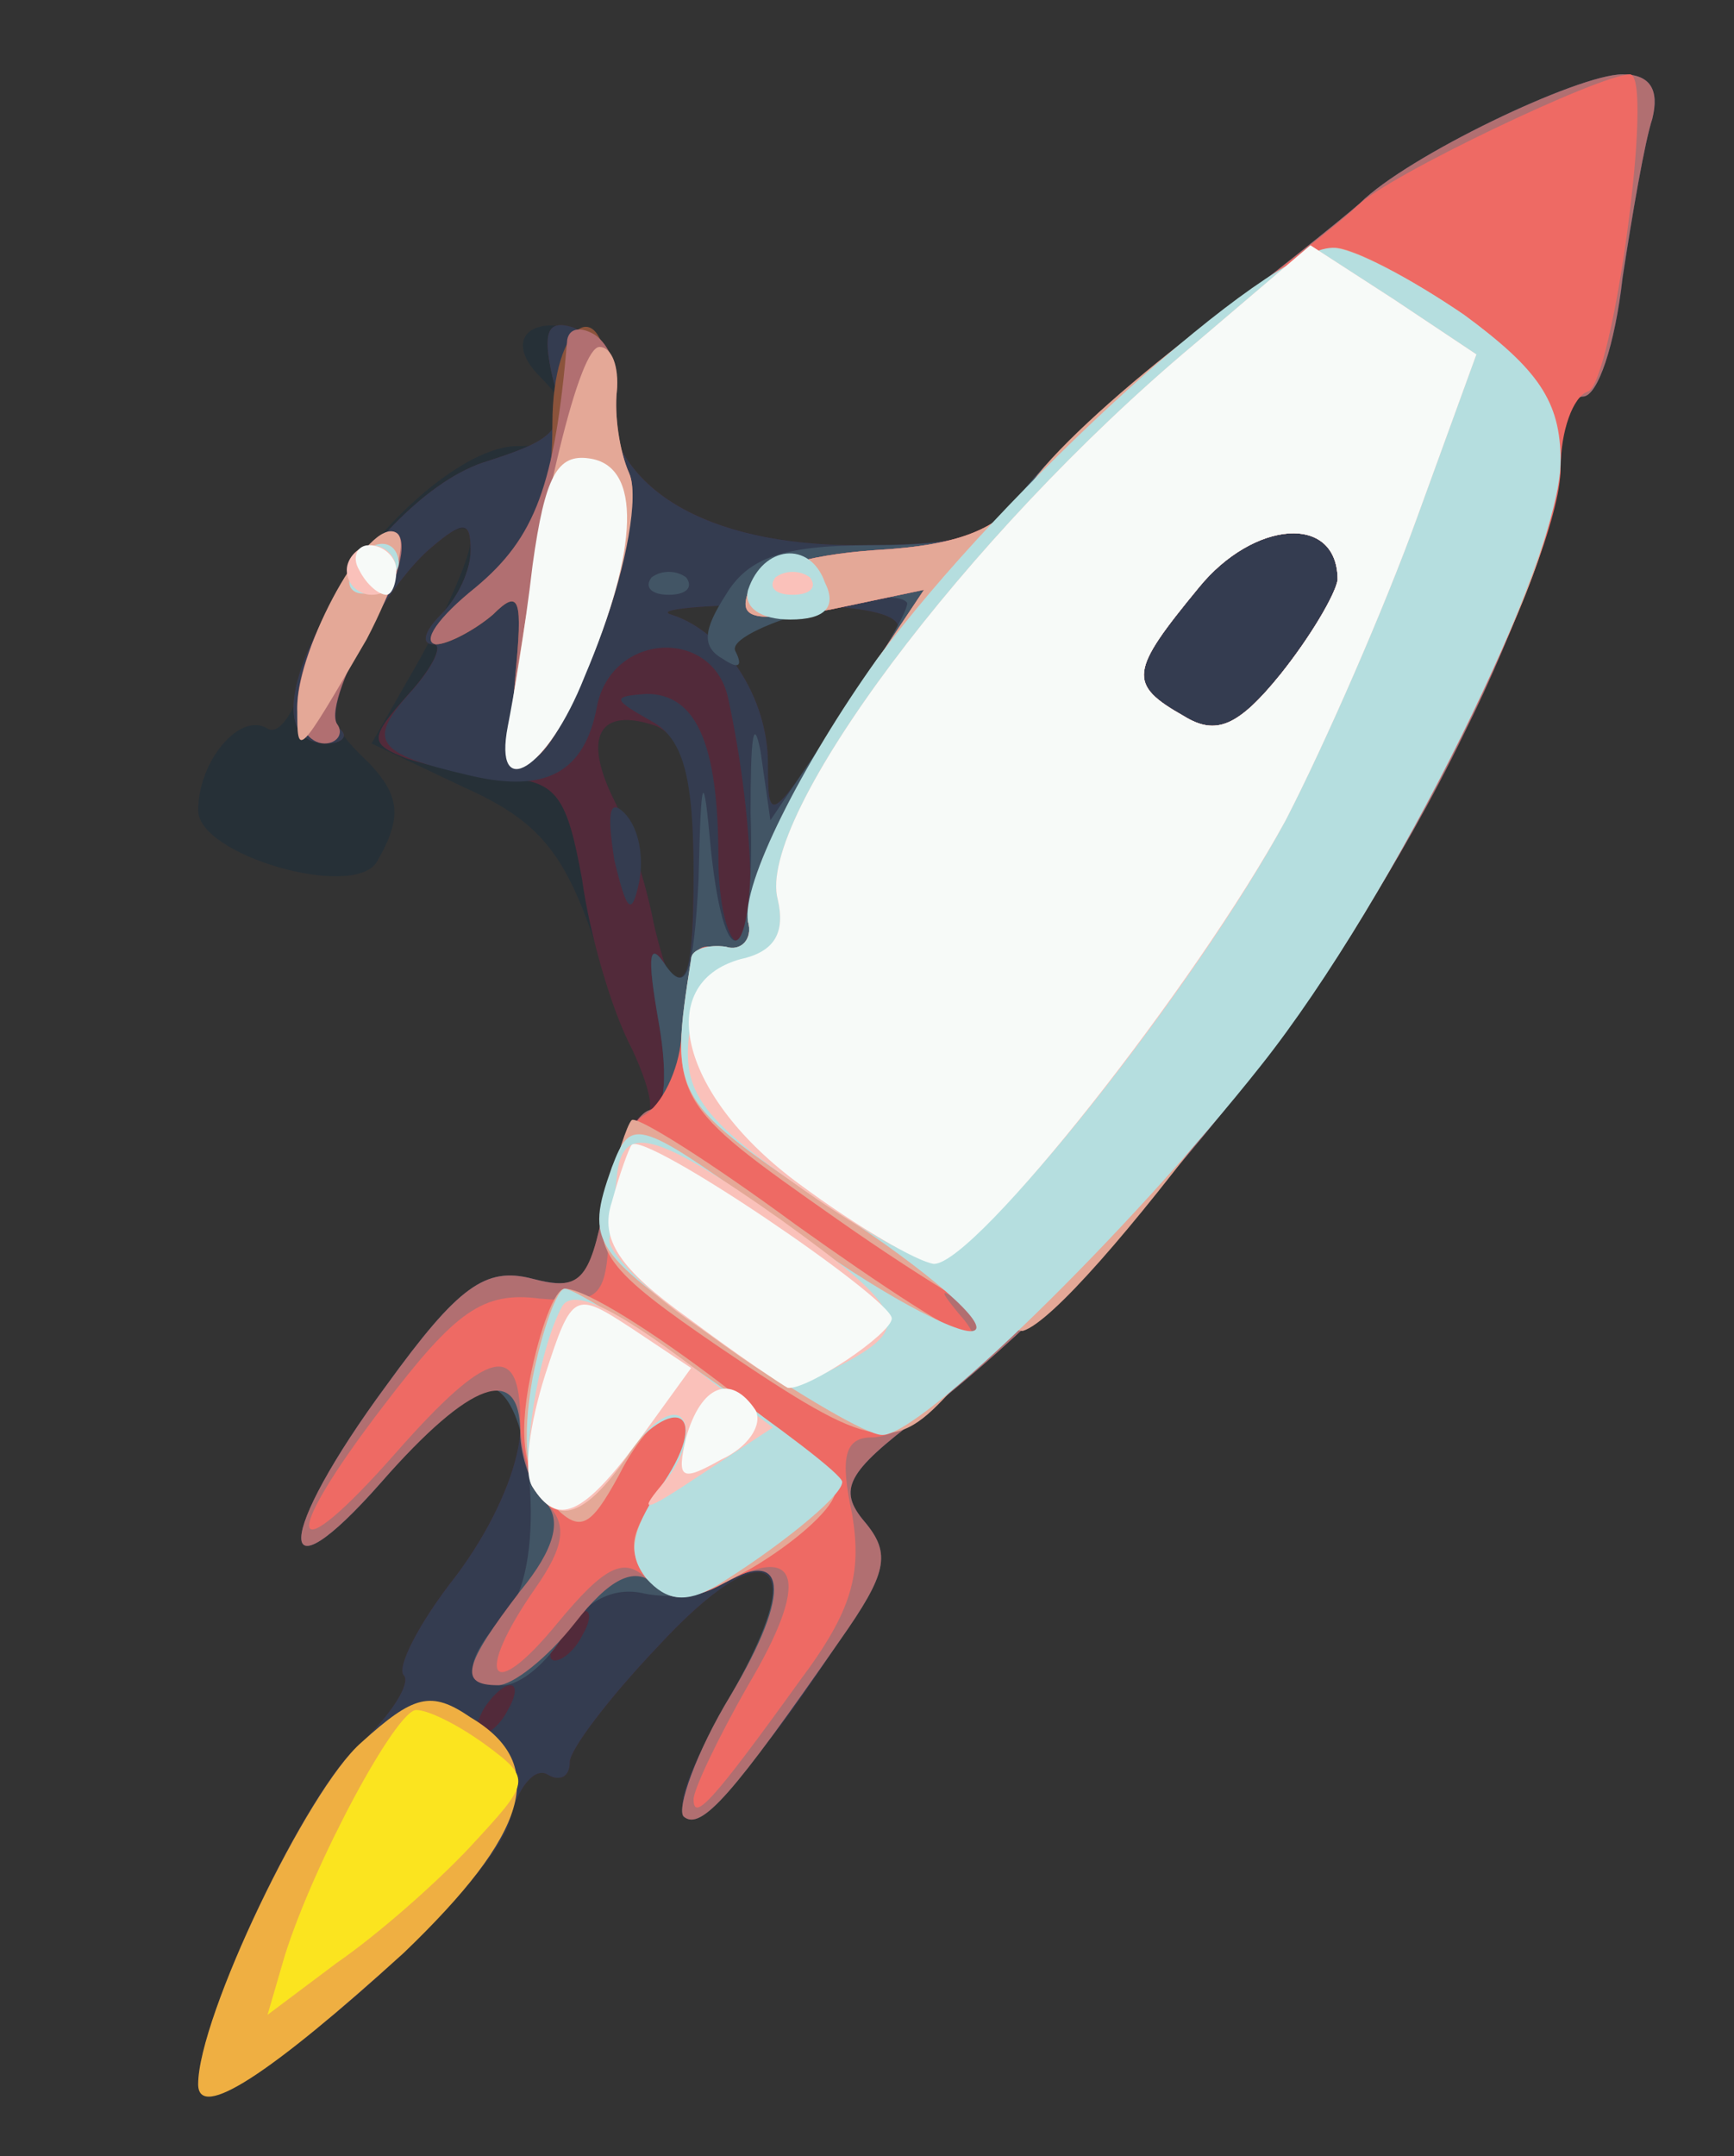 <!DOCTYPE svg PUBLIC "-//W3C//DTD SVG 20010904//EN" "http://www.w3.org/TR/2001/REC-SVG-20010904/DTD/svg10.dtd">
<svg version="1.0" xmlns="http://www.w3.org/2000/svg" width="70px" height="87px" viewBox="0 0 700 870" preserveAspectRatio="xMidYMid meet">
<rect x="0" y="0" width="700" height="870" fill="#333333" stroke="none"/>
<g id="layer101" fill="#263037" stroke="none">
<path d="M80 841 c0 -26 43 -118 65 -137 13 -12 21 -25 18 -28 -3 -3 6 -21 21 -40 27 -36 35 -76 15 -76 -7 0 -27 17 -45 38 -44 50 -43 22 2 -39 29 -40 40 -48 59 -43 20 5 23 1 29 -30 4 -20 11 -36 17 -36 6 0 7 -5 2 -12 -4 -7 -15 -33 -23 -58 -12 -36 -23 -49 -52 -62 l-38 -18 20 -35 c11 -20 20 -41 20 -47 0 -16 -29 11 -46 43 -12 24 -12 30 1 43 17 16 18 25 7 44 -10 15 -72 -3 -72 -21 0 -20 17 -40 28 -33 5 3 12 -8 16 -25 7 -37 57 -89 85 -89 24 0 27 -10 9 -28 -15 -15 -4 -26 18 -18 10 4 14 13 11 26 -9 33 36 60 99 60 45 0 56 -4 68 -23 9 -12 39 -40 68 -62 29 -22 59 -46 67 -53 19 -19 88 -52 106 -52 11 0 15 6 12 18 -3 9 -8 38 -12 65 -3 26 -10 47 -16 47 -5 0 -9 13 -9 28 0 15 -17 64 -39 108 -51 105 -136 211 -220 276 -29 22 -33 29 -22 42 11 13 7 24 -25 70 -45 64 -67 64 -29 1 33 -57 15 -69 -30 -20 -19 20 -35 41 -35 46 0 6 -4 8 -9 5 -5 -3 -12 5 -15 18 -8 31 -126 132 -126 107z m200 -491 c0 -36 -4 -52 -15 -57 -23 -8 -30 4 -17 30 6 12 13 34 16 50 10 42 16 32 16 -23z m82 -95 c4 -7 -13 -11 -49 -11 -30 0 -49 2 -42 4 22 7 39 34 39 60 0 24 1 23 23 -9 13 -19 26 -39 29 -44z"/>
</g>
<g id="layer102" fill="#522a3a" stroke="none">
<path d="M80 841 c0 -26 43 -118 65 -137 13 -12 21 -25 18 -28 -3 -3 6 -21 21 -40 27 -36 35 -76 15 -76 -7 0 -27 17 -45 38 -44 50 -43 22 2 -39 29 -40 40 -48 59 -43 20 5 23 1 29 -30 4 -20 11 -36 16 -36 5 0 2 -12 -5 -27 -8 -15 -17 -46 -20 -68 -6 -33 -10 -40 -31 -41 -13 -1 -31 -5 -40 -8 -15 -6 -15 -8 1 -26 10 -11 14 -20 10 -20 -5 0 -4 -5 3 -12 7 -7 12 -18 12 -26 0 -12 -3 -12 -16 -1 -20 17 -45 65 -37 73 4 3 1 6 -5 6 -40 0 17 -100 65 -114 28 -9 32 -13 26 -34 -4 -18 -2 -23 8 -20 8 3 14 15 14 27 1 38 40 61 101 61 45 0 56 -4 68 -23 9 -12 39 -40 68 -62 29 -22 59 -46 67 -53 19 -19 88 -52 106 -52 11 0 15 6 12 18 -3 9 -8 38 -12 65 -3 26 -10 47 -16 47 -5 0 -9 13 -9 28 0 15 -17 64 -39 108 -51 105 -136 211 -220 276 -29 22 -33 29 -22 42 11 13 7 24 -25 70 -45 64 -67 64 -29 1 33 -57 15 -69 -30 -20 -19 20 -35 41 -35 46 0 6 -4 8 -9 5 -5 -3 -12 5 -15 18 -8 31 -126 132 -126 107z m200 -491 c0 -36 -4 -52 -15 -57 -23 -8 -30 4 -17 30 6 12 13 34 16 50 10 42 16 32 16 -23z m82 -95 c4 -7 -13 -11 -49 -11 -30 0 -49 2 -42 4 22 7 39 34 39 60 0 24 1 23 23 -9 13 -19 26 -39 29 -44z"/>
</g>
<g id="layer103" fill="#343c50" stroke="none">
<path d="M80 841 c0 -26 43 -118 65 -137 13 -12 21 -25 18 -28 -3 -3 6 -21 21 -40 27 -36 35 -76 15 -76 -7 0 -27 17 -45 38 -44 50 -43 22 2 -39 29 -40 40 -48 59 -43 20 5 23 1 29 -30 4 -20 12 -36 18 -36 6 0 8 -14 4 -37 -5 -28 -4 -34 3 -23 8 11 11 2 11 -37 0 -39 -4 -55 -17 -62 -16 -9 -16 -10 -2 -11 20 0 29 20 29 66 0 19 4 34 8 34 8 0 6 -52 -4 -98 -6 -29 -47 -27 -53 3 -5 27 -21 35 -51 28 -39 -9 -42 -14 -24 -34 9 -10 13 -19 9 -19 -5 0 -4 -5 3 -12 7 -7 12 -18 12 -26 0 -12 -3 -12 -16 -1 -20 17 -45 65 -37 73 4 3 1 6 -5 6 -40 0 17 -100 65 -114 28 -9 32 -13 26 -34 -4 -18 -2 -23 8 -20 8 3 14 15 14 27 1 38 40 61 101 61 45 0 56 -4 68 -23 9 -12 39 -40 68 -62 29 -22 59 -46 67 -53 19 -19 88 -52 106 -52 11 0 15 6 12 18 -3 9 -8 38 -12 65 -3 26 -10 47 -16 47 -5 0 -9 13 -9 28 0 15 -17 64 -39 108 -51 105 -136 211 -220 276 -29 22 -33 29 -22 42 11 13 7 24 -25 70 -45 64 -67 64 -29 1 33 -57 15 -69 -30 -20 -19 20 -35 41 -35 46 0 6 -4 8 -9 5 -5 -3 -12 5 -15 18 -8 31 -126 132 -126 107z m125 -151 c3 -5 4 -10 1 -10 -3 0 -8 5 -11 10 -3 6 -4 10 -1 10 3 0 8 -4 11 -10z m30 -30 c3 -5 4 -10 1 -10 -3 0 -8 5 -11 10 -3 6 -4 10 -1 10 3 0 8 -4 11 -10z m127 -405 c4 -7 -13 -11 -49 -11 -30 0 -49 2 -42 4 22 7 39 34 39 60 0 24 1 23 23 -9 13 -19 26 -39 29 -44z"/>
<path d="M248 347 c-3 -19 -2 -25 4 -19 6 6 8 18 6 28 -3 14 -5 12 -10 -9z"/>
</g>
<g id="layer104" fill="#425565" stroke="none">
<path d="M276 733 c-3 -3 5 -26 19 -49 24 -42 23 -61 -4 -45 -7 5 -21 6 -31 4 -12 -3 -24 3 -32 16 -7 12 -18 21 -25 21 -17 0 -16 -10 2 -30 16 -18 10 -90 -8 -90 -5 0 -25 17 -43 38 -44 50 -43 22 2 -39 29 -40 40 -48 59 -43 20 5 23 1 29 -30 4 -20 12 -36 18 -36 6 0 8 -14 4 -37 -5 -28 -4 -34 3 -23 8 11 11 3 13 -35 1 -44 2 -45 5 -12 6 56 18 45 16 -15 0 -29 1 -40 4 -25 l4 28 29 -43 c16 -23 28 -44 26 -45 -7 -8 -75 11 -69 20 3 6 1 7 -5 3 -9 -5 -8 -12 1 -26 9 -15 23 -20 59 -20 38 0 50 -4 62 -23 9 -12 39 -40 68 -62 29 -22 59 -46 67 -53 19 -19 88 -52 106 -52 11 0 15 6 12 18 -3 9 -8 38 -12 64 -3 27 -10 48 -16 48 -5 0 -9 13 -9 28 0 15 -17 64 -39 108 -51 105 -136 211 -220 276 -29 22 -33 29 -22 42 11 13 9 21 -10 48 -43 62 -56 77 -63 71z m264 -499 c0 -27 -34 -24 -56 3 -28 34 -29 39 -6 52 13 8 22 4 39 -17 12 -15 22 -32 23 -38z"/>
<path d="M263 233 c4 -3 10 -3 14 0 3 4 0 7 -7 7 -7 0 -10 -3 -7 -7z"/>
</g>
<g id="layer105" fill="#8b533b" stroke="none">
<path d="M208 273 c3 -31 2 -36 -9 -25 -7 6 -18 12 -23 12 -6 -1 2 -11 18 -24 23 -19 29 -32 29 -65 0 -42 21 -55 23 -15 1 10 4 26 8 35 8 18 -24 111 -40 116 -6 2 -8 -11 -6 -34z"/>
</g>
<g id="layer106" fill="#b16f71" stroke="none">
<path d="M276 733 c-3 -3 5 -26 19 -49 25 -42 23 -61 -5 -44 -9 5 -19 5 -26 -1 -8 -7 -18 -2 -32 16 -11 14 -25 25 -31 25 -16 0 -14 -8 9 -38 14 -17 17 -29 10 -36 -5 -5 -10 -18 -10 -28 0 -28 -20 -21 -56 20 -44 50 -43 22 2 -39 29 -40 40 -48 59 -43 19 5 23 1 29 -30 4 -19 12 -36 18 -38 6 -2 12 -15 13 -28 4 -39 4 -40 18 -37 6 1 11 -4 9 -11 -2 -13 26 -70 55 -110 l16 -24 -38 8 c-30 5 -37 4 -33 -7 3 -9 23 -15 51 -17 36 -2 51 -9 62 -25 8 -12 38 -40 67 -62 29 -22 59 -46 67 -53 19 -19 88 -52 106 -52 11 0 15 6 12 18 -3 9 -8 38 -12 64 -3 27 -10 48 -16 48 -5 0 -9 13 -9 28 0 15 -17 64 -39 108 -51 105 -136 211 -220 276 -29 22 -33 29 -22 42 11 13 9 21 -10 48 -43 62 -56 77 -63 71z m264 -499 c0 -27 -34 -24 -56 3 -28 34 -29 39 -6 52 13 8 22 4 39 -17 12 -15 22 -32 23 -38z"/>
<path d="M208 273 c3 -31 2 -36 -9 -25 -7 6 -18 12 -23 12 -6 -1 1 -11 16 -23 24 -20 32 -41 37 -100 1 -5 6 -5 11 -2 6 4 10 14 9 23 -1 10 1 24 5 33 8 18 -24 111 -40 116 -6 2 -8 -11 -6 -34z"/>
<path d="M120 285 c0 -25 30 -76 40 -70 5 3 1 20 -10 37 -10 17 -17 35 -14 40 3 4 0 8 -5 8 -6 0 -11 -7 -11 -15z"/>
</g>
<g id="layer107" fill="#ee6a64" stroke="none">
<path d="M280 726 c0 -4 10 -25 22 -46 25 -42 21 -58 -10 -41 -13 7 -22 7 -31 -2 -9 -9 -17 -5 -36 18 -27 33 -34 22 -9 -14 12 -17 13 -26 5 -34 -6 -6 -11 -21 -11 -34 0 -32 -13 -29 -50 13 -44 50 -48 37 -5 -19 29 -38 40 -46 63 -43 25 2 27 0 28 -31 0 -19 6 -38 14 -43 7 -4 14 -18 15 -31 4 -38 4 -39 18 -36 6 1 11 -4 9 -11 -2 -13 26 -70 55 -110 l16 -24 -38 8 c-30 5 -37 4 -33 -7 3 -9 23 -15 51 -17 36 -2 51 -9 62 -25 8 -12 38 -40 67 -62 29 -22 59 -45 66 -52 12 -12 98 -53 110 -53 10 0 -7 125 -17 128 -6 2 -11 16 -11 31 0 37 -69 176 -118 236 -96 119 -98 121 -118 105 -15 -11 -16 -11 -7 0 10 11 9 17 -4 32 -9 10 -23 18 -31 18 -11 0 -13 8 -8 31 4 24 0 39 -21 67 -36 50 -43 57 -43 48z m260 -492 c0 -27 -34 -24 -56 3 -28 34 -29 39 -6 52 13 8 22 4 39 -17 12 -15 22 -32 23 -38z"/>
</g>
<g id="layer108" fill="#efaf42" stroke="none">
<path d="M80 841 c0 -27 44 -119 66 -138 21 -19 28 -21 44 -10 32 19 23 47 -27 95 -54 49 -83 68 -83 53z"/>
</g>
<g id="layer109" fill="#fbe41f" stroke="none">
<path d="M115 789 c12 -38 45 -99 53 -99 5 0 17 6 28 14 19 14 18 15 -6 41 -14 15 -38 36 -54 47 l-28 21 7 -24z"/>
</g>
<g id="layer110" fill="#e4a897" stroke="none">
<path d="M262 637 c-9 -10 -8 -18 3 -33 16 -22 19 -34 7 -34 -5 0 -15 11 -22 25 -12 22 -16 24 -28 11 -10 -10 -13 -25 -8 -50 4 -20 10 -36 14 -36 17 0 113 73 109 83 -2 7 -17 20 -34 30 -25 14 -32 15 -41 4z"/>
<path d="M291 544 c-47 -32 -52 -39 -46 -62 4 -15 8 -28 10 -30 2 -2 32 17 66 42 35 25 67 46 73 46 5 0 1 9 -9 20 -24 27 -32 26 -94 -16z"/>
<path d="M338 492 c-67 -47 -68 -48 -59 -105 0 -4 7 -6 14 -5 6 2 11 -3 9 -10 -2 -13 26 -70 55 -110 l16 -24 -38 8 c-30 5 -37 4 -33 -7 3 -9 23 -15 51 -17 36 -2 51 -9 62 -25 17 -27 107 -97 124 -97 7 0 30 12 52 27 52 38 51 67 -6 179 -39 77 -149 224 -172 231 -4 1 -38 -19 -75 -45z m202 -258 c0 -27 -34 -24 -56 3 -28 34 -29 39 -6 52 13 8 22 4 39 -17 12 -15 22 -32 23 -38z"/>
<path d="M207 283 c12 -82 27 -143 35 -143 5 0 8 8 7 18 -1 9 1 24 5 33 4 9 -1 37 -11 64 -20 55 -43 72 -36 28z"/>
<path d="M120 286 c0 -25 29 -78 40 -71 5 3 -1 22 -12 43 -28 48 -28 48 -28 28z"/>
</g>
<g id="layer111" fill="#b5dedf" stroke="none">
<path d="M261 637 c-8 -10 -6 -19 5 -36 22 -31 7 -41 -16 -11 -26 34 -44 16 -35 -34 4 -20 10 -36 13 -36 8 0 112 72 112 78 0 6 -28 28 -51 42 -12 7 -20 6 -28 -3z"/>
<path d="M295 544 c-56 -39 -59 -42 -48 -73 8 -21 10 -20 71 24 35 26 69 44 75 42 7 -2 -18 -24 -55 -48 -67 -45 -68 -45 -59 -102 0 -4 7 -6 14 -5 6 2 11 -3 9 -10 -3 -15 22 -64 52 -106 51 -69 158 -166 184 -166 8 0 31 12 53 27 30 22 39 35 39 59 0 40 -67 176 -121 244 -53 67 -138 150 -153 149 -6 0 -33 -16 -61 -35z m245 -310 c0 -27 -34 -24 -56 3 -28 34 -29 39 -6 52 13 8 22 4 39 -17 12 -15 22 -32 23 -38z"/>
<path d="M302 238 c6 -18 25 -20 31 -3 5 10 0 15 -14 15 -12 0 -19 -5 -17 -12z"/>
<path d="M142 231 c4 -13 18 -16 19 -4 0 4 -5 9 -11 12 -7 2 -11 -2 -8 -8z"/>
</g>
<g id="layer112" fill="#fac1ba" stroke="none">
<path d="M215 600 c-5 -8 2 -55 12 -73 5 -8 25 3 61 31 l24 18 -29 19 c-24 16 -26 16 -14 2 8 -10 10 -21 6 -25 -4 -4 -14 3 -22 16 -17 24 -28 28 -38 12z"/>
<path d="M280 534 c-19 -13 -35 -29 -34 -34 1 -6 2 -17 3 -25 2 -22 15 -19 66 17 50 36 54 43 26 58 -24 12 -19 14 -61 -16z"/>
<path d="M320 477 c-37 -26 -44 -37 -42 -58 2 -16 11 -29 22 -32 13 -3 17 -11 14 -24 -9 -33 76 -147 168 -224 l47 -40 34 22 33 22 -24 66 c-13 36 -37 91 -53 122 -36 67 -125 179 -142 178 -7 0 -32 -14 -57 -32z m220 -243 c0 -27 -34 -24 -56 3 -28 34 -29 39 -6 52 13 8 22 4 39 -17 12 -15 22 -32 23 -38z"/>
<path d="M140 230 c0 -5 5 -10 10 -10 6 0 10 5 10 10 0 6 -4 10 -10 10 -5 0 -10 -4 -10 -10z"/>
<path d="M313 233 c4 -3 10 -3 14 0 3 4 0 7 -7 7 -7 0 -10 -3 -7 -7z"/>
</g>
<g id="layer113" fill="#f7faf8" stroke="none">
<path d="M215 600 c-4 -6 -1 -26 5 -45 11 -34 12 -34 35 -19 l24 16 -21 29 c-23 31 -33 35 -43 19z"/>
<path d="M277 580 c6 -21 18 -26 28 -11 3 6 -3 15 -14 20 -16 9 -18 8 -14 -9z"/>
<path d="M278 532 c-28 -20 -36 -32 -31 -47 3 -11 7 -22 8 -23 5 -6 105 62 105 70 0 6 -34 29 -42 28 -2 -1 -20 -13 -40 -28z"/>
<path d="M323 478 c-48 -35 -60 -81 -24 -91 14 -3 18 -11 15 -24 -9 -33 76 -147 168 -224 l47 -40 34 22 33 22 -24 66 c-13 36 -37 91 -53 122 -36 66 -125 179 -142 179 -7 -1 -31 -15 -54 -32z m217 -244 c0 -27 -34 -24 -56 3 -28 34 -29 39 -6 52 13 8 22 4 39 -17 12 -15 22 -32 23 -38z"/>
<path d="M205 293 c2 -10 7 -39 10 -65 5 -36 10 -45 23 -43 21 3 20 36 -2 88 -15 38 -37 51 -31 20z"/>
<path d="M145 230 c-3 -5 -1 -10 4 -10 6 0 11 5 11 10 0 6 -2 10 -4 10 -3 0 -8 -4 -11 -10z"/>
</g>


</svg>